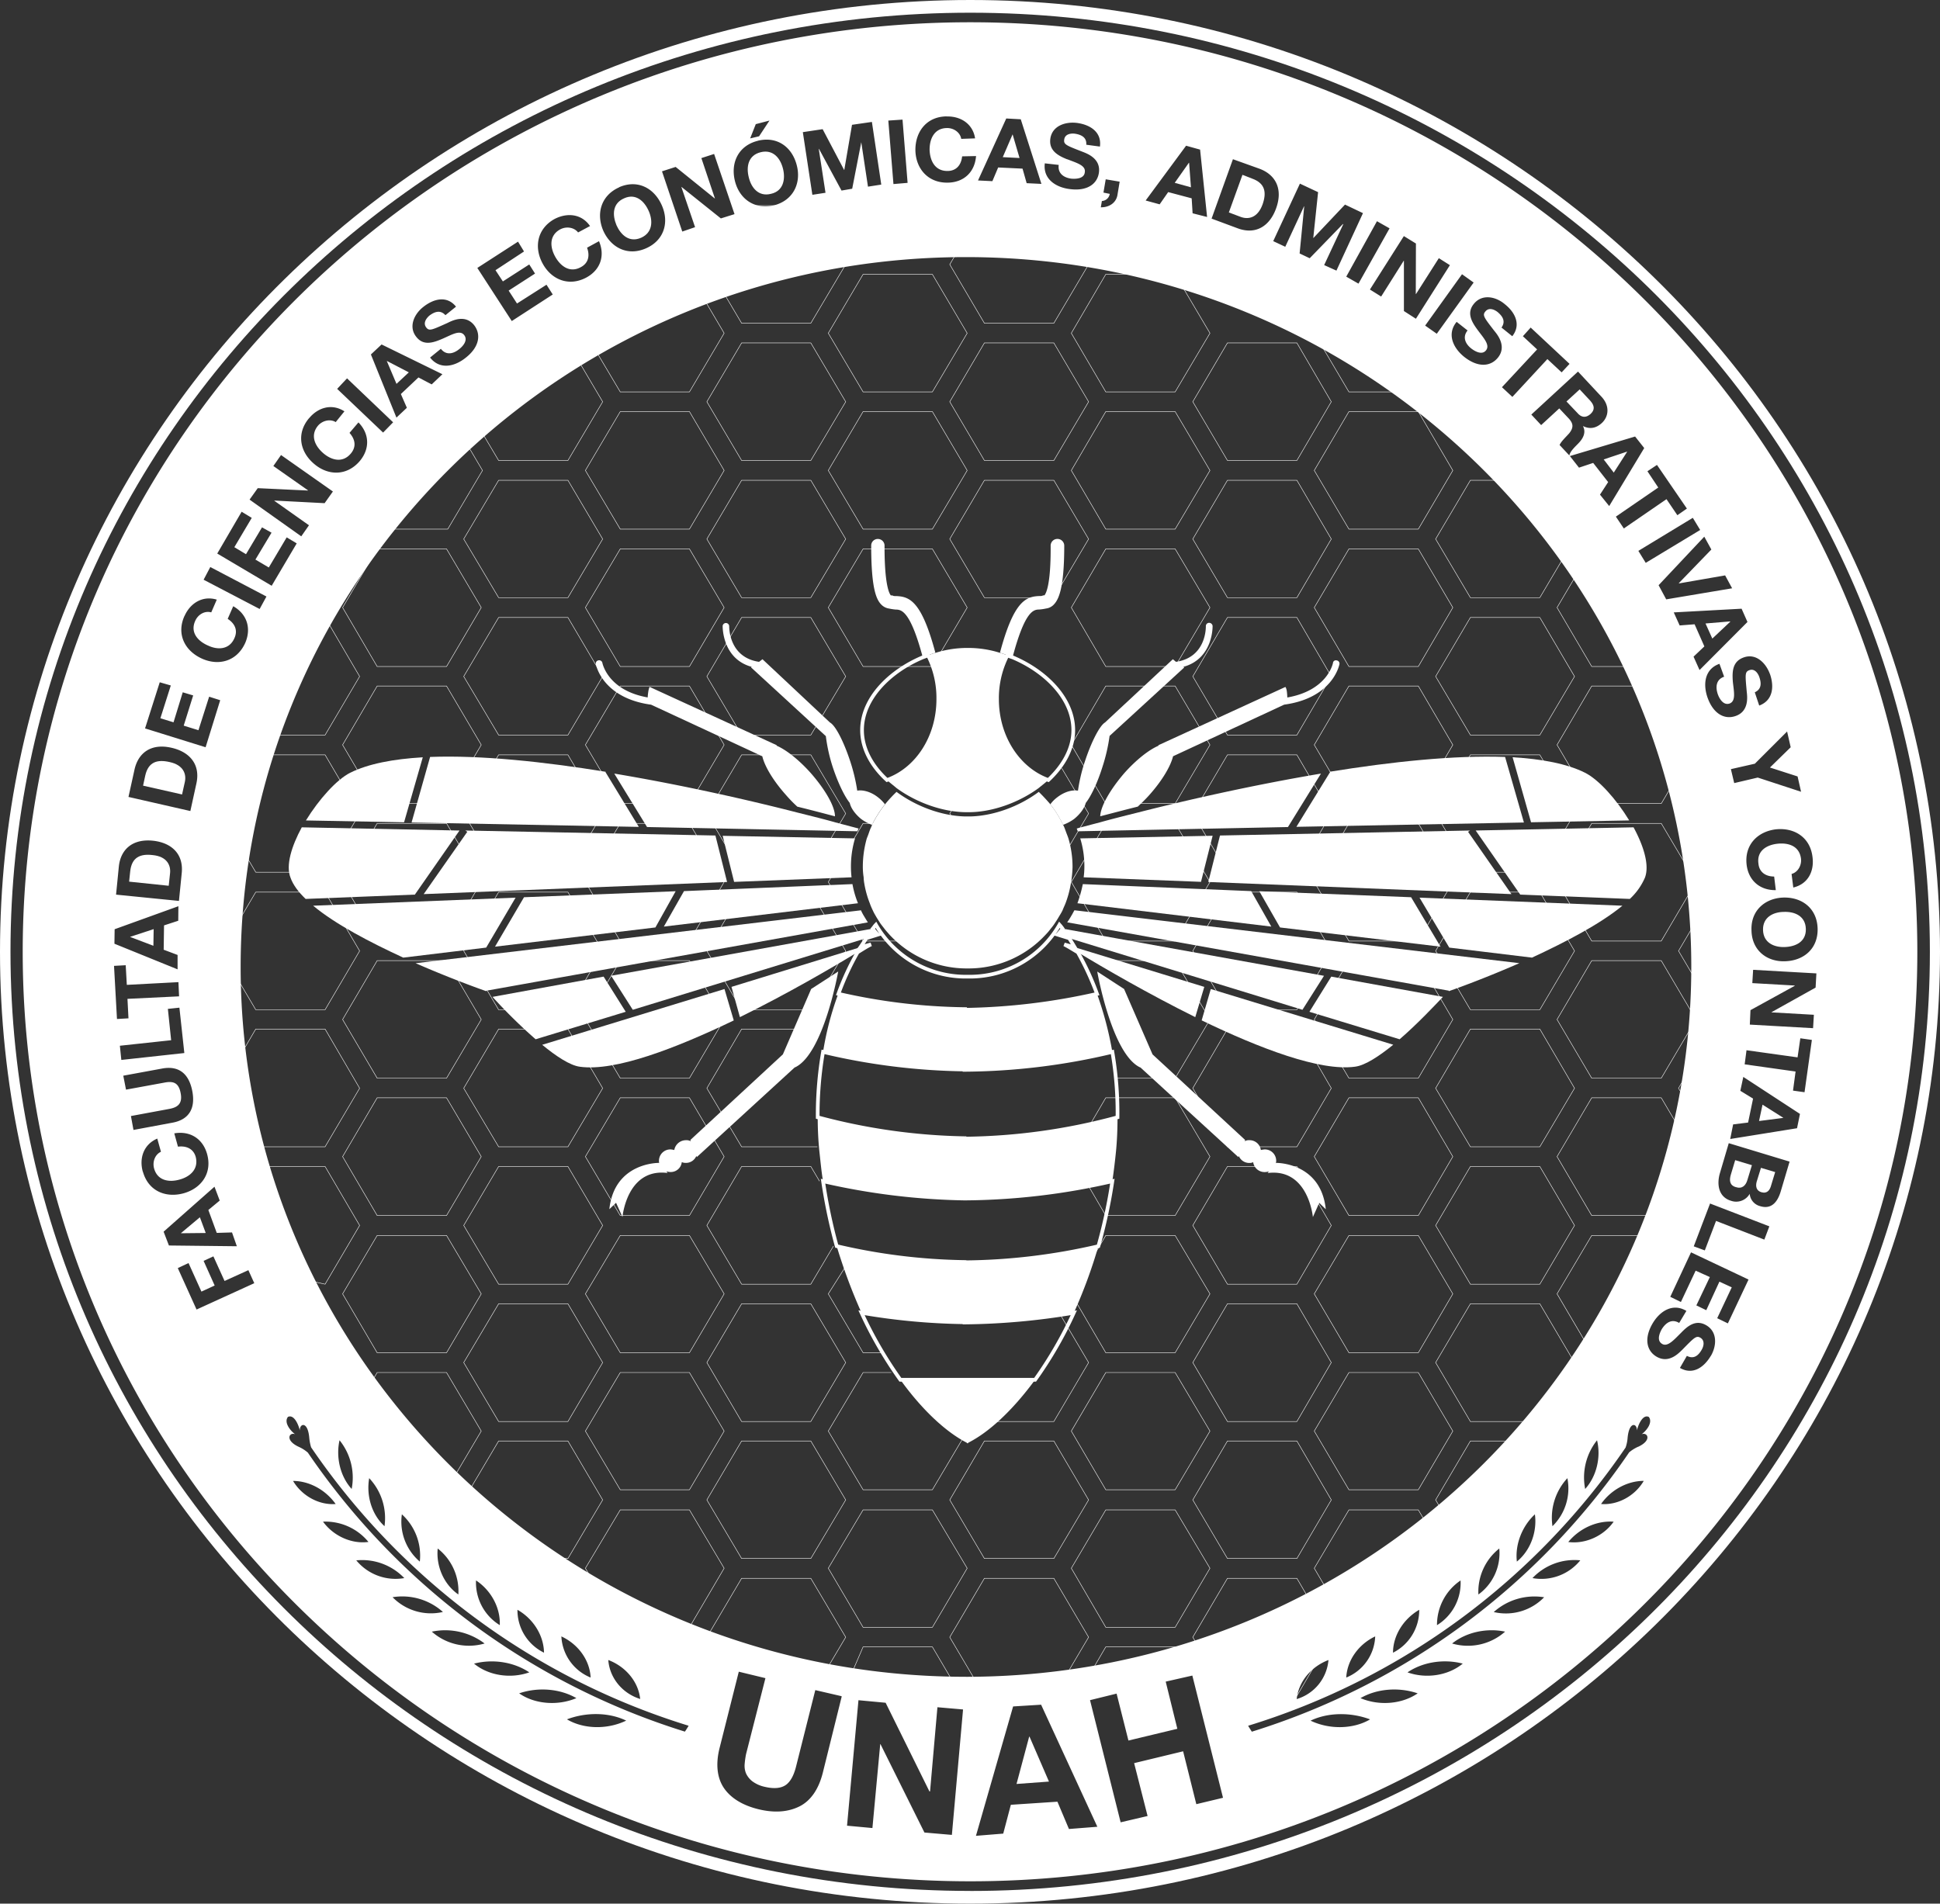 <svg id="Capa_1" data-name="Capa 1" xmlns="http://www.w3.org/2000/svg" viewBox="0 0 1052.46 1032.9"><rect x="0" y="0" width="1052.46" height="1032.9" fill="#333333" stroke="none"/><defs><style>.cls-1,.cls-3{fill:none;stroke:#fff;stroke-miterlimit:10;}.cls-1{stroke-width:0.25px;}.cls-2{fill:#fff;}.cls-3{stroke-width:2px;}</style></defs><g id="FCEAC"><polygon class="cls-1" points="147.86 690.48 176.36 696.79 195.1 664.91 176.36 632.92 138.74 632.92 144.58 658.65 147.86 690.48"/><polygon class="cls-1" points="138.74 622.23 176.36 622.23 195.1 590.46 176.36 558.36 138.74 558.36 119.94 590.46 138.74 622.23"/><polygon class="cls-1" points="138.74 547.87 176.36 547.87 195.1 515.96 176.36 484.05 138.74 484.05 119.94 515.96 138.74 547.87"/><polygon class="cls-1" points="138.74 473.25 176.36 473.25 195.1 441.42 176.36 409.57 138.74 409.57 119.94 441.42 138.74 473.25"/><polygon class="cls-1" points="138.74 335.04 138.74 367.03 138.74 398.83 176.36 398.83 195.1 367.03 176.36 335.04 138.74 335.04"/><polygon class="cls-1" points="223.27 788.98 242.25 808.32 261.08 776.49 242.25 744.72 204.61 744.72 185.87 776.49 223.27 788.98"/><polygon class="cls-1" points="204.61 733.98 242.25 733.98 261.08 702.04 242.25 670.35 204.61 670.35 185.87 702.04 204.61 733.98"/><polygon class="cls-1" points="204.61 659.53 242.25 659.53 261.08 627.56 242.25 595.65 204.61 595.65 185.87 627.56 204.61 659.53"/><polygon class="cls-1" points="204.61 585 242.25 585 261.08 553.17 242.25 521.23 204.61 521.23 185.87 553.17 204.61 585"/><polygon class="cls-1" points="204.61 446.75 185.87 478.56 204.61 510.6 242.25 510.6 261.08 478.56 242.25 446.75 204.61 446.75"/><polygon class="cls-1" points="204.61 372.22 185.87 404.16 204.61 436.02 242.25 436.02 261.08 404.16 242.25 372.22 204.61 372.22"/><polygon class="cls-1" points="204.61 297.83 185.87 329.65 204.61 361.65 242.25 361.65 261.08 329.65 242.25 297.83 204.61 297.83"/><polygon class="cls-1" points="270.51 845.64 308.1 845.64 326.95 813.84 308.1 781.87 270.51 781.87 251.57 813.84 270.51 845.64"/><polygon class="cls-1" points="270.51 771.3 308.1 771.3 326.95 739.31 308.1 707.42 270.51 707.42 251.57 739.31 270.51 771.3"/><polygon class="cls-1" points="270.51 696.79 308.1 696.79 326.95 664.91 308.1 632.92 270.51 632.92 251.57 664.91 270.51 696.79"/><polygon class="cls-1" points="270.51 622.23 308.1 622.23 326.95 590.46 308.1 558.36 270.51 558.36 251.57 590.46 270.51 622.23"/><polygon class="cls-1" points="270.51 484.05 251.57 515.96 270.51 547.87 308.1 547.87 326.95 515.96 308.1 484.05 270.51 484.05"/><polygon class="cls-1" points="270.51 409.57 251.57 441.42 270.51 473.25 308.1 473.25 326.95 441.42 308.1 409.57 270.51 409.57"/><polygon class="cls-1" points="270.51 335.04 251.57 367.03 270.51 398.83 308.1 398.83 326.95 367.03 308.1 335.04 270.51 335.04"/><polygon class="cls-1" points="270.51 260.59 251.57 292.47 270.51 324.27 308.1 324.27 326.95 292.47 308.1 260.59 270.51 260.59"/><polygon class="cls-1" points="270.51 186.06 251.57 217.99 270.51 249.85 308.1 249.85 326.95 217.99 308.1 186.06 270.51 186.06"/><polygon class="cls-1" points="374.03 882.96 392.85 850.91 374.03 819.25 336.49 819.25 317.58 850.91 336.49 882.96 374.03 882.96"/><polygon class="cls-1" points="336.49 808.32 374.03 808.32 392.85 776.49 374.03 744.72 336.49 744.72 317.58 776.49 336.49 808.32"/><polygon class="cls-1" points="336.49 733.98 374.03 733.98 392.85 702.04 374.03 670.35 336.49 670.35 317.58 702.04 336.49 733.98"/><polygon class="cls-1" points="336.49 595.65 317.58 627.56 336.49 659.53 374.03 659.53 392.85 627.56 374.03 595.65 336.49 595.65"/><polygon class="cls-1" points="336.49 521.23 317.58 553.17 336.49 585 374.03 585 392.85 553.17 374.03 521.23 336.49 521.23"/><polygon class="cls-1" points="336.49 446.75 317.58 478.56 336.49 510.6 374.03 510.6 392.85 478.56 374.03 446.75 336.49 446.75"/><polygon class="cls-1" points="336.49 372.22 317.58 404.16 336.49 436.02 374.03 436.02 392.85 404.16 374.03 372.22 336.49 372.22"/><polygon class="cls-1" points="336.49 297.83 317.58 329.65 336.49 361.65 374.03 361.65 392.85 329.65 374.03 297.83 336.49 297.83"/><polygon class="cls-1" points="336.49 223.32 317.58 255.26 336.49 287.09 374.03 287.09 392.85 255.26 374.03 223.32 336.49 223.32"/><polygon class="cls-1" points="215.78 245.04 202.97 256.43 205.4 287.09 242.91 287.09 261.76 255.26 242.91 223.32 215.78 245.04"/><polygon class="cls-1" points="336.49 148.84 317.58 180.78 336.49 212.64 374.03 212.64 392.85 180.78 374.03 148.84 336.49 148.84"/><polygon class="cls-1" points="439.87 920.17 458.8 888.32 439.87 856.38 402.33 856.38 383.48 888.32 412.68 900.5 439.87 920.17"/><polygon class="cls-1" points="439.87 845.64 458.8 813.84 439.87 781.87 402.33 781.87 383.48 813.84 402.33 845.64 439.87 845.64"/><polygon class="cls-1" points="439.87 771.3 458.8 739.31 439.87 707.42 402.33 707.42 383.48 739.31 402.33 771.3 439.87 771.3"/><polyline class="cls-1" points="444.59 640.89 439.87 632.92 402.33 632.92 383.48 664.91 402.33 696.79 439.87 696.79 452.13 676.14"/><polyline class="cls-1" points="439.87 558.36 402.33 558.36 383.48 590.46 402.33 622.23 443.46 622.23"/><polygon class="cls-1" points="402.33 484.05 383.48 515.96 402.33 547.87 439.87 547.87 458.8 515.96 439.87 484.05 402.33 484.05"/><polygon class="cls-1" points="402.33 409.57 383.48 441.42 402.33 473.25 439.87 473.25 458.8 441.42 439.87 409.57 402.33 409.57"/><polygon class="cls-1" points="402.33 335.04 383.48 367.03 402.33 398.83 439.87 398.83 458.8 367.03 439.87 335.04 402.33 335.04"/><polygon class="cls-1" points="402.33 260.59 383.48 292.47 402.33 324.27 439.87 324.27 458.8 292.47 439.87 260.59 402.33 260.59"/><polygon class="cls-1" points="402.33 186.06 383.48 217.99 402.33 249.85 439.87 249.85 458.8 217.99 439.87 186.06 402.33 186.06"/><polygon class="cls-1" points="402.33 111.58 383.48 143.49 402.33 175.37 439.87 175.37 458.8 143.49 439.87 111.58 402.33 111.58"/><polyline class="cls-1" points="521.5 920.17 505.82 893.59 468.23 893.59 456.67 920.41"/><polygon class="cls-1" points="505.82 882.96 524.7 850.91 505.82 819.25 468.23 819.25 449.35 850.91 468.23 882.96 505.82 882.96"/><polyline class="cls-1" points="483.51 744.72 468.23 744.72 449.35 776.49 468.23 808.32 505.82 808.32 524.7 776.49"/><polyline class="cls-1" points="461.46 682.9 449.35 702.04 468.23 733.98 478.46 733.98"/><polygon class="cls-1" points="468.23 446.75 449.35 478.56 468.23 510.6 505.82 510.6 524.7 478.56 505.82 446.75 468.23 446.75"/><polygon class="cls-1" points="468.23 297.83 449.35 329.65 468.23 361.65 505.82 361.65 524.7 329.65 505.82 297.83 468.23 297.83"/><polygon class="cls-1" points="468.23 223.32 449.35 255.26 468.23 287.09 505.82 287.09 524.7 255.26 505.82 223.32 468.23 223.32"/><polygon class="cls-1" points="468.23 148.84 449.35 180.78 468.23 212.64 505.82 212.64 524.7 180.78 505.82 148.84 468.23 148.84"/><polygon class="cls-1" points="571.72 920.17 590.57 888.32 571.72 856.38 534.04 856.38 515.25 888.32 534.04 920.17 571.72 920.17"/><polygon class="cls-1" points="571.72 845.64 590.57 813.84 571.72 781.87 534.04 781.87 515.25 813.84 534.04 845.64 571.72 845.64"/><polyline class="cls-1" points="534.04 771.3 571.72 771.3 590.57 739.31 571.72 707.42 534.04 707.42"/><polyline class="cls-1" points="534.04 409.57 515.25 441.42 534.04 473.25 571.72 473.25 590.57 441.42 576.05 416.88"/><polygon class="cls-1" points="534.04 260.59 515.25 292.47 534.04 324.27 571.72 324.27 590.57 292.47 571.72 260.59 534.04 260.59"/><polygon class="cls-1" points="534.04 186.06 515.25 217.99 534.04 249.85 571.72 249.85 590.57 217.99 571.72 186.06 534.04 186.06"/><polygon class="cls-1" points="534.04 111.58 515.25 143.49 534.04 175.37 571.72 175.37 590.57 143.49 571.72 111.58 534.04 111.58"/><polyline class="cls-1" points="669.75 925.44 637.53 893.59 599.89 893.59 581.2 925.55 586.03 957.36"/><polygon class="cls-1" points="637.53 882.96 656.41 850.91 637.53 819.25 599.89 819.25 581.2 850.91 599.89 882.96 637.53 882.96"/><polygon class="cls-1" points="637.53 808.32 656.41 776.49 637.53 744.72 599.89 744.72 581.2 776.49 599.89 808.32 637.53 808.32"/><polygon class="cls-1" points="637.53 733.98 656.41 702.04 637.53 670.35 599.89 670.35 581.2 702.04 599.89 733.98 637.53 733.98"/><polygon class="cls-1" points="599.89 595.65 581.2 627.56 599.89 659.53 637.53 659.53 656.41 627.56 637.53 595.65 599.89 595.65"/><polyline class="cls-1" points="605.46 585 637.53 585 656.41 553.17 637.53 521.23 599.89 521.23"/><polygon class="cls-1" points="599.89 446.75 581.2 478.56 599.89 510.6 637.53 510.6 656.41 478.56 637.53 446.75 599.89 446.75"/><polygon class="cls-1" points="599.89 372.22 581.2 404.16 599.89 436.02 637.53 436.02 656.41 404.16 637.53 372.22 599.89 372.22"/><polygon class="cls-1" points="599.89 297.83 581.2 329.65 599.89 361.65 637.53 361.65 656.41 329.65 637.53 297.83 599.89 297.83"/><polygon class="cls-1" points="599.89 223.32 581.2 255.26 599.89 287.09 637.53 287.09 656.41 255.26 637.53 223.32 599.89 223.32"/><polygon class="cls-1" points="599.89 148.84 581.2 180.78 599.89 212.64 637.53 212.64 656.41 180.78 637.53 148.84 599.89 148.84"/><polygon class="cls-1" points="703.57 920.17 722.23 888.32 703.57 856.38 665.89 856.38 647.1 888.32 665.89 920.17 703.57 920.17"/><polygon class="cls-1" points="703.57 845.64 722.23 813.84 703.57 781.87 665.89 781.87 647.1 813.84 665.89 845.64 703.57 845.64"/><polygon class="cls-1" points="703.57 771.3 722.23 739.31 703.57 707.42 665.89 707.42 647.1 739.31 665.89 771.3 703.57 771.3"/><polygon class="cls-1" points="703.57 696.79 722.23 664.91 703.57 632.92 665.89 632.92 647.1 664.91 665.89 696.79 703.57 696.79"/><polygon class="cls-1" points="703.57 558.36 665.89 558.36 647.1 590.46 665.89 622.23 703.57 622.23 722.23 590.46 703.57 558.36"/><polygon class="cls-1" points="665.89 484.05 647.1 515.96 665.89 547.87 703.57 547.87 722.23 515.96 703.57 484.05 665.89 484.05"/><polygon class="cls-1" points="665.89 409.57 647.1 441.42 665.89 473.25 703.57 473.25 722.23 441.42 703.57 409.57 665.89 409.57"/><polygon class="cls-1" points="665.89 335.04 647.1 367.03 665.89 398.83 703.57 398.83 722.23 367.03 703.57 335.04 665.89 335.04"/><polygon class="cls-1" points="665.89 260.59 647.1 292.47 665.89 324.27 703.57 324.27 722.23 292.47 703.57 260.59 665.89 260.59"/><polygon class="cls-1" points="665.89 186.06 647.1 217.99 665.89 249.85 703.57 249.85 722.23 217.99 703.57 186.06 665.89 186.06"/><polygon class="cls-1" points="755.86 864.08 788.16 850.91 769.44 819.25 731.79 819.25 713 850.91 731.79 882.96 755.86 864.08"/><polygon class="cls-1" points="769.44 808.32 788.16 776.49 769.44 744.72 731.79 744.72 713 776.49 731.79 808.32 769.44 808.32"/><polygon class="cls-1" points="769.44 670.35 731.79 670.35 713 702.04 731.79 733.98 769.44 733.98 788.16 702.04 769.44 670.35"/><polygon class="cls-1" points="769.44 595.65 731.79 595.65 713 627.56 731.79 659.53 769.44 659.53 788.16 627.56 769.44 595.65"/><polygon class="cls-1" points="769.44 521.23 731.79 521.23 713 553.17 731.79 585 769.44 585 788.16 553.17 769.44 521.23"/><polygon class="cls-1" points="731.79 446.75 713 478.56 731.79 510.6 769.44 510.6 788.16 478.56 769.44 446.75 731.79 446.75"/><polygon class="cls-1" points="731.79 372.22 713 404.16 731.79 436.02 769.44 436.02 788.16 404.16 769.44 372.22 731.79 372.22"/><polygon class="cls-1" points="731.79 297.83 713 329.65 731.79 361.65 769.44 361.65 788.16 329.65 769.44 297.83 731.79 297.83"/><polygon class="cls-1" points="731.79 223.32 713 255.26 731.79 287.09 769.44 287.09 788.16 255.26 769.44 223.32 731.79 223.32"/><polygon class="cls-1" points="722.23 165.07 713 180.78 731.79 212.64 769.44 212.64 775.67 202.04 755.86 180.73 722.23 165.07"/><polygon class="cls-1" points="817.09 824.11 835.8 792.34 835.37 781.87 797.69 781.87 778.84 813.84 792.86 837.36 817.09 824.11"/><polygon class="cls-1" points="835.37 707.42 797.69 707.42 778.84 739.31 797.69 771.3 835.37 771.3 854.19 739.31 835.37 707.42"/><polygon class="cls-1" points="835.37 632.92 797.69 632.92 778.84 664.91 797.69 696.79 835.37 696.79 854.19 664.91 835.37 632.92"/><polygon class="cls-1" points="835.37 558.36 797.69 558.36 778.84 590.46 797.69 622.23 835.37 622.23 854.19 590.46 835.37 558.36"/><polygon class="cls-1" points="835.37 484.05 797.69 484.05 778.84 515.96 797.69 547.87 835.37 547.87 854.19 515.96 835.37 484.05"/><polygon class="cls-1" points="835.37 409.57 797.69 409.57 778.84 441.42 797.69 473.25 835.37 473.25 854.19 441.42 835.37 409.57"/><polygon class="cls-1" points="797.69 335.04 778.84 367.03 797.69 398.83 835.37 398.83 854.19 367.03 835.37 335.04 797.69 335.04"/><polygon class="cls-1" points="797.69 260.59 778.84 292.47 797.69 324.27 835.37 324.27 854.19 292.47 835.37 260.59 797.69 260.59"/><polygon class="cls-1" points="901.24 670.35 863.51 670.35 844.71 702.04 863.51 733.98 887.22 740.02 879.41 708.27 901.24 670.35"/><polygon class="cls-1" points="901.24 595.65 863.51 595.65 844.71 627.56 863.51 659.53 901.24 659.53 920.09 627.56 901.24 595.65"/><polygon class="cls-1" points="901.24 521.23 863.51 521.23 844.71 553.17 863.51 585 901.24 585 920.09 553.17 901.24 521.23"/><polygon class="cls-1" points="901.24 446.75 863.51 446.75 844.71 478.56 863.51 510.6 901.24 510.6 920.09 478.56 901.24 446.75"/><polygon class="cls-1" points="901.24 372.22 863.51 372.22 844.71 404.16 863.51 436.02 901.24 436.02 920.09 404.16 901.24 372.22"/><polygon class="cls-1" points="863.51 297.83 844.71 329.65 863.51 361.65 901.24 361.65 898.07 346.49 885.77 324.49 863.51 297.83"/><polygon class="cls-1" points="944.49 557.89 929.46 558.36 910.61 590.46 929.46 622.23 931.92 627.62 931.92 590.27 944.49 557.89"/><polygon class="cls-1" points="938.83 491.29 929.46 484.05 910.61 515.96 929.46 547.87 944.49 547.87 936.26 524.02 938.83 491.29"/><path class="cls-2" d="M1198,381.32c-7.46-27.95-13.93-30.49-21.12-30.79a7.84,7.84,0,0,1-1.58-.08l-.74-.3h-.74c-.63-.74-3.47-4.89-3.41-27a3.61,3.61,0,0,0-3.64-3.61h0a3.56,3.56,0,0,0-3.6,3.58c0,23.74,2.86,29.56,5.73,32.27a7.31,7.31,0,0,0,4,1.91,26.64,26.64,0,0,0,3.55.54c3,.06,7.87.33,14.7,25.93.84-.3,1.75-.68,2.84-1A21.66,21.66,0,0,1,1198,381.32Z" transform="translate(-690.54 -27.1)"/><path class="cls-2" d="M1098.28,388.92l-.27.33,40.43,37.15h.11a90.69,90.69,0,0,0,3.72,16.8c2.92,8.88,6.55,16.21,9.26,19.54.6,2.78,2.81,5.95,6.12,8.69a24,24,0,0,0,5.93,3.22,66.23,66.23,0,0,1,7.05-11.15,20.14,20.14,0,0,0-3.61-3.66c-3.85-3.11-8.25-4.29-11.42-3.74a96.52,96.52,0,0,0-3.8-15.9c-3.55-10.79-8-19.46-11-21.07l-36.61-34.34-1.86,1.42c-16.37-2.46-16.2-18.58-16.2-19.37a1.78,1.78,0,0,0-3.55-.08C1082.6,367.09,1082.27,384.49,1098.28,388.92Z" transform="translate(-690.54 -27.1)"/><path class="cls-2" d="M1043.77,409.46l60.33,28c1.26,5.41,5.87,13.17,12.7,20.84a73.11,73.11,0,0,0,6.29,6.48c8.14,2,15.08,3.85,20.43,5.25,0-5.25-5.08-14.27-13.11-23.45-6.5-7.29-13.47-12.73-18.61-14.91l.17-.2-69-31.66c-.62,1-.92,3.74-1.06,5.71-21.39-3.77-24.4-18.09-24.56-18.66a1.76,1.76,0,0,0-2.16-1.45,1.69,1.69,0,0,0-1.4,2C1013.91,388.21,1017.57,405.88,1043.77,409.46Z" transform="translate(-690.54 -27.1)"/><path class="cls-2" d="M1153,506.81l-91.39,3.8-10.93,19.25L1156,517.19A51.3,51.3,0,0,1,1153,506.81Z" transform="translate(-690.54 -27.1)"/><path class="cls-2" d="M1082.6,480.61l6.2,25,63.71-2.49a49.3,49.3,0,0,1-.33-5.71A53.07,53.07,0,0,1,1154.4,482Z" transform="translate(-690.54 -27.1)"/><path class="cls-2" d="M1157.21,541.07l-69.83,21.5,4.56,16.42c25.41-12.52,49.37-26.42,63.77-35.22,2.76-1.69,5.16-3.25,7.29-4.26Z" transform="translate(-690.54 -27.1)"/><path class="cls-2" d="M970.25,514.16l-109.83,4.37c12.27,10.22,31.09,19.94,48.88,28.17l45-5.44Z" transform="translate(-690.54 -27.1)"/><path class="cls-2" d="M1018,557l-60.27,11a288,288,0,0,0,23.39,23L1030,576.09Z" transform="translate(-690.54 -27.1)"/><path class="cls-2" d="M1143.52,473.26c-5.35-1.53-12.29-3.25-20.43-5.28-25.08-6.45-61.45-14.8-99.31-21.14l17.78,29,114.15,2.3a10.89,10.89,0,0,1,.63-1.48C1155,476.29,1150.46,475.11,1143.52,473.26Z" transform="translate(-690.54 -27.1)"/><polygon class="cls-2" points="355.56 503.23 366.54 483.58 284.28 486.83 268.54 513.66 355.56 503.23"/><path class="cls-2" d="M939.82,477.74,854.25,476c-5.52,10.22-8.8,20.65-6.09,27.37,1.36,3.8,4.2,7.68,8.19,11.48l59.26-2.35Z" transform="translate(-690.54 -27.1)"/><path class="cls-2" d="M1037.11,475.77,1019,446l.17-.13c-33.39-5.44-67.54-9.1-95.3-8.06l-10.05,35.57Z" transform="translate(-690.54 -27.1)"/><path class="cls-2" d="M919.9,438c-16,.94-29.51,3.5-39.4,8.39-7.37,3.77-16.88,14.32-24,25.88l53.25,1Z" transform="translate(-690.54 -27.1)"/><polygon class="cls-2" points="394.44 478.56 388.12 453.34 252.42 450.63 253.51 451.34 229.85 485.14 394.44 478.56"/><path class="cls-2" d="M1161.36,527.57c-.73-1.12-1.47-2.38-2.18-3.55a24.79,24.79,0,0,1-1.56-3L916,549.73c18.94,8.28,35.17,14.1,38.39,15.19v-.27Z" transform="translate(-690.54 -27.1)"/><path class="cls-2" d="M1083.58,563.74,984.68,594c7.54,6.2,15.05,11.2,20.49,11.91,19.18,2.65,51.91-10,83.44-25.13Z" transform="translate(-690.54 -27.1)"/><path class="cls-2" d="M1163.91,531h-.09l-141.74,25.54L1033.83,575l126.6-38.82,6.23-1.94A29,29,0,0,1,1163.91,531Z" transform="translate(-690.54 -27.1)"/><path class="cls-2" d="M1162.78,476.67c-.21.49-.4,1.07-.57,1.48-.46,1.39-.9,2.57-1.42,3.82a56.3,56.3,0,0,0-2.16,15.41,36.33,36.33,0,0,0,.44,5.71,23.93,23.93,0,0,0,.41,3.72,52.63,52.63,0,0,0,2.92,10.38A35.12,35.12,0,0,0,1164,521a26.71,26.71,0,0,0,1.59,3c.62,1.17,1.5,2.43,2.18,3.55s1.75,2.35,2.54,3.42,1.86,2.18,2.73,3.22A57,57,0,0,0,1215,552.57h1.15a56.84,56.84,0,0,0,41.69-18.36,28.86,28.86,0,0,0,2.73-3.22,27.53,27.53,0,0,0,2.51-3.42c.79-1.12,1.53-2.38,2.21-3.55.63-1,1.21-2,1.7-3,.46-1.25,1.09-2.48,1.61-3.82a55.38,55.38,0,0,0,2.82-10.38,28.26,28.26,0,0,0,.57-3.72,57,57,0,0,0,.41-5.71,55.2,55.2,0,0,0-2.24-15.41c-.41-1.25-.93-2.43-1.42-3.82-.14-.41-.38-1-.55-1.48a13.75,13.75,0,0,0-.9-2,59.16,59.16,0,0,0-6.89-11.15c-2-2.32-4.15-4.67-6.33-6.77-10.69,8-24.48,12.95-36.83,13.33h-3.42c-12.4-.38-26.06-5.3-36.91-13.33a72.32,72.32,0,0,0-6.25,6.77,66.23,66.23,0,0,0-7.05,11.15A12.11,12.11,0,0,1,1162.78,476.67Z" transform="translate(-690.54 -27.1)"/><path class="cls-2" d="M1199.56,406.46c0,20.76-11.67,38.17-27.82,43.88,1.59,1.52,3.42,2.84,5.14,4.34,11,8.06,25.41,13.11,38.09,13.11h1.15c12.51,0,26.93-5.05,37.92-13.11,1.8-1.5,3.58-2.82,5.22-4.34-16-5.71-27.82-23.12-27.82-43.88a50.72,50.72,0,0,1,5.57-23.72,22.12,22.12,0,0,0-4-1.42,57,57,0,0,0-16.85-2.65h-1a56.93,56.93,0,0,0-17.08,2.65,21.66,21.66,0,0,0-4,1.42A50.58,50.58,0,0,1,1199.56,406.46Z" transform="translate(-690.54 -27.1)"/><path class="cls-3" d="M1158.2,423.26c0,10.19,5.38,19.59,13.54,27.08,16.15-5.71,27.82-23.12,27.82-43.88a50.58,50.58,0,0,0-5.52-23.72c-1.09.33-2,.71-2.84,1C1173.38,391.21,1158.2,406,1158.2,423.26Z" transform="translate(-690.54 -27.1)"/><path class="cls-2" d="M1130.6,563.72l-15.35,35.48-50.17,46.42.25.71a5.06,5.06,0,0,0-2.68-.57,6.45,6.45,0,0,0-6.31,5.33,11.49,11.49,0,0,0-2-.33,6.18,6.18,0,0,0-6.31,6.23,3.33,3.33,0,0,0,.17,1.28l-.17-.19s-24.2-.43-26.91,25.11l3.64-3.47,3.47,7.71s2.37-26.7,24.5-23.88l-.65-.91a6.79,6.79,0,0,0,2.26.39,6,6,0,0,0,6.07-5.38,5.1,5.1,0,0,0,2.21.43,6.07,6.07,0,0,0,5.68-3.77l.28.6,53.14-48.68h.16c15.47-7.32,23.39-52,23.39-52Z" transform="translate(-690.54 -27.1)"/><path class="cls-2" d="M1239.86,383.75c6.77-25.6,11.55-25.87,14.45-25.93a27.18,27.18,0,0,0,3.69-.54,7,7,0,0,0,4-1.91c2.76-2.71,5.9-8.53,5.9-32.27a3.67,3.67,0,0,0-3.71-3.58h0a3.64,3.64,0,0,0-3.67,3.61c.17,22.13-2.75,26.28-3.38,27h-.58l-.82.3a8.42,8.42,0,0,1-1.5.08c-7.21.3-13.77,2.84-21.23,30.79a22.12,22.12,0,0,1,4,1.42C1237.94,383.07,1238.9,383.45,1239.86,383.75Z" transform="translate(-690.54 -27.1)"/><path class="cls-2" d="M1273.3,471.43c3.36-2.74,5.57-5.91,6.28-8.69,2.68-3.33,6.28-10.66,9.05-19.54a95.57,95.57,0,0,0,3.87-16.8h0L1333,389.25l-.46-.33c16.2-4.43,15.84-21.83,15.84-22.16a1.89,1.89,0,0,0-1.88-1.72,1.76,1.76,0,0,0-1.78,1.8c0,.79.25,16.91-16.2,19.37l-1.69-1.42L1290,419.13c-2.79,1.61-7.35,10.28-10.88,21.07a89.47,89.47,0,0,0-3.77,15.9c-3.22-.55-7.46.63-11.42,3.74a17.68,17.68,0,0,0-3.58,3.66,59.16,59.16,0,0,1,6.89,11.15A23.73,23.73,0,0,0,1273.3,471.43Z" transform="translate(-690.54 -27.1)"/><path class="cls-3" d="M1213.79,575a344.71,344.71,0,0,0,71.88-8.63,152,152,0,0,0-10.41-22.57c-2.86-1.69-5.29-3.25-7.35-4.26l5.69,1.56c-.93-1.56-2-3.31-3-4.92l-6.26-1.94A36.3,36.3,0,0,0,1267,531a22.72,22.72,0,0,0-1.7-2.14,56.17,56.17,0,0,1-48,28.17h-3.42a56.33,56.33,0,0,1-48.16-28.17c-.63.66-1.15,1.48-1.72,2.14a29,29,0,0,0,2.75,3.22l-6.23,1.94c-1,1.61-2.13,3.36-3.22,4.92l5.79-1.56c-2.13,1-4.53,2.57-7.29,4.26a144.31,144.31,0,0,0-10.41,22.57,320.82,320.82,0,0,0,68.49,8.28Z" transform="translate(-690.54 -27.1)"/><path class="cls-3" d="M1213.79,744.69v-.14a356,356,0,0,1-55.87-5.16A221.7,221.7,0,0,0,1179,775.75h73.09a217.4,217.4,0,0,0,21-36.36A376.91,376.91,0,0,1,1213.79,744.69Z" transform="translate(-690.54 -27.1)"/><path class="cls-3" d="M1213.79,607.59v-.19a350.3,350.3,0,0,1-76.74-9.56,202.26,202.26,0,0,0-2.9,35.49,326.52,326.52,0,0,0,79.64,11.34v.22a328.4,328.4,0,0,0,83-11.56,195,195,0,0,0-2.79-35.49A354.4,354.4,0,0,1,1213.79,607.59Z" transform="translate(-690.54 -27.1)"/><path class="cls-3" d="M1213.79,677.42h0a370,370,0,0,1-76.74-9.42,298.92,298.92,0,0,0,7.4,35.24,321.18,321.18,0,0,0,69.34,8.61V712a330.59,330.59,0,0,0,72.62-8.72A283.53,283.53,0,0,0,1294,668,367.58,367.58,0,0,1,1213.79,677.42Z" transform="translate(-690.54 -27.1)"/><path class="cls-2" d="M1213.79,712v-.11a321.18,321.18,0,0,1-69.34-8.61,304,304,0,0,0,13.47,36.15,356,356,0,0,0,55.87,5.16v.14a376.91,376.91,0,0,0,59.32-5.3,272.75,272.75,0,0,0,13.3-36.15A330.59,330.59,0,0,1,1213.79,712Z" transform="translate(-690.54 -27.1)"/><path class="cls-2" d="M1213.79,644.89v-.22a326.52,326.52,0,0,1-79.64-11.34c0,6,.27,12.18.88,18.25.62,5.52,1.09,10.9,2,16.42a370,370,0,0,0,76.74,9.42h0A367.58,367.58,0,0,0,1294,668c.79-5.52,1.45-10.9,2-16.42.58-6.07.8-12.21.8-18.25A328.4,328.4,0,0,1,1213.79,644.89Z" transform="translate(-690.54 -27.1)"/><path class="cls-2" d="M1213.79,607.59a354.4,354.4,0,0,0,80.19-9.75,185.12,185.12,0,0,0-8.31-31.5,344.71,344.71,0,0,1-71.88,8.63v-.35a320.82,320.82,0,0,1-68.49-8.28,165.9,165.9,0,0,0-8.25,31.5,350.3,350.3,0,0,0,76.74,9.56Z" transform="translate(-690.54 -27.1)"/><path class="cls-2" d="M1213.79,775.75H1179c12,16.67,25,28.53,36.07,34.18v.36l.24-.17v.17a.23.23,0,0,1,.14-.22,1.13,1.13,0,0,1,.33.22v-.36c11.23-5.65,24.09-17.51,36.31-34.18h-38.31Z" transform="translate(-690.54 -27.1)"/><path class="cls-2" d="M1319.2,431.65c-5.25,2.18-12.19,7.62-18.69,14.91-7.9,9.18-12.92,18.2-13.09,23.45,5.44-1.4,12.32-3.23,20.38-5.25,2.11-2,4.29-4.07,6.42-6.48,6.81-7.67,11.4-15.43,12.71-20.84l60.27-28c26.25-3.58,29.86-21.25,30-22a1.72,1.72,0,0,0-1.52-2,1.56,1.56,0,0,0-2,1.45c-.14.57-3.23,14.89-24.76,18.66-.1-2-.21-4.7-1.06-5.71l-69,31.66Z" transform="translate(-690.54 -27.1)"/><path class="cls-2" d="M1369.33,510.61l-91.36-3.8a69.87,69.87,0,0,1-2.92,10.38l105.18,12.67Z" transform="translate(-690.54 -27.1)"/><path class="cls-2" d="M1342.09,505.58l6.31-25L1276.58,482a51.44,51.44,0,0,1,2.24,15.41,43.47,43.47,0,0,1-.39,5.71Z" transform="translate(-690.54 -27.1)"/><path class="cls-2" d="M1275.26,543.77c14.46,8.8,38.5,22.7,63.72,35.22l4.89-16.42-70.27-21.5-5.69-1.56C1270,540.52,1272.4,542.08,1275.26,543.77Z" transform="translate(-690.54 -27.1)"/><path class="cls-2" d="M1476.78,541.26l44.87,5.44c17.75-8.23,36.69-18,49.06-28.17l-110.07-4.37Z" transform="translate(-690.54 -27.1)"/><path class="cls-2" d="M1400.91,576.09,1449.85,591c9.69-8.36,19-18.31,23.49-23l-60.57-11Z" transform="translate(-690.54 -27.1)"/><path class="cls-2" d="M1407.17,446.84c-37.65,6.34-74.15,14.69-99.37,21.14-8.06,2-14.94,3.75-20.38,5.28-7.05,1.85-11.53,3-12.73,3.41a12.69,12.69,0,0,0,.57,1.48l114-2.3Z" transform="translate(-690.54 -27.1)"/><polygon class="cls-2" points="781.49 513.66 765.53 486.83 683.19 483.58 694.42 503.23 781.49 513.66"/><path class="cls-2" d="M1576.75,476l-85.65,1.72,24.18,34.78,59.45,2.35a34.31,34.31,0,0,0,8.17-11.48C1585.49,496.67,1582.3,486.24,1576.75,476Z" transform="translate(-690.54 -27.1)"/><path class="cls-2" d="M1412.14,446l-18.3,29.73,123.43-2.35-10.21-35.57c-27.71-1-61.8,2.62-95.3,8.06Z" transform="translate(-690.54 -27.1)"/><path class="cls-2" d="M1574.4,472.25c-7.05-11.56-16.5-22.11-24-25.88-9.78-4.89-23.39-7.45-39.26-8.39l10,35.28Z" transform="translate(-690.54 -27.1)"/><polygon class="cls-2" points="661.85 453.34 655.51 478.56 819.96 485.14 796.43 451.34 797.5 450.63 661.85 453.34"/><path class="cls-2" d="M1271.74,524a40.51,40.51,0,0,1-2.24,3.55l207,37.08v.27c3.25-1.09,19.45-6.91,38.3-15.19L1273.43,521C1272.83,522,1272.37,523,1271.74,524Z" transform="translate(-690.54 -27.1)"/><path class="cls-2" d="M1342.45,580.74c31.28,15.1,64.23,27.78,83.27,25.13,5.49-.71,13-5.71,20.68-11.91l-99-30.22Z" transform="translate(-690.54 -27.1)"/><path class="cls-2" d="M1270.57,536.15,1397.12,575l11.69-18.44L1267.2,531h-.08c-1,1.17-1.86,2.18-2.81,3.22Z" transform="translate(-690.54 -27.1)"/><path class="cls-3" d="M1231.44,406.46c0,20.76,11.78,38.17,27.82,43.88,8-7.49,13.54-16.89,13.54-27.08,0-17.24-15.18-32.05-32.94-39.51-1-.3-1.92-.68-2.85-1A50.72,50.72,0,0,0,1231.44,406.46Z" transform="translate(-690.54 -27.1)"/><path class="cls-2" d="M1382.88,658.08l-.22.19a4.1,4.1,0,0,0,.22-1.28,6.16,6.16,0,0,0-6.31-6.23,14.44,14.44,0,0,0-2,.33,6.18,6.18,0,0,0-6.18-5.33,4.44,4.44,0,0,0-2.59.57l.22-.71-50.22-46.42-15.44-35.48-14.56-9.46s7.79,44.65,23.25,52h.14l53.17,48.68.24-.6a6.12,6.12,0,0,0,5.79,3.77,4.21,4.21,0,0,0,2-.43,6.25,6.25,0,0,0,6.2,5.38,6.76,6.76,0,0,0,2.32-.39l-.68.91c22.1-2.82,24.56,23.88,24.56,23.88l3.44-7.71,3.55,3.47C1407.12,657.65,1382.88,658.08,1382.88,658.08Z" transform="translate(-690.54 -27.1)"/><polygon class="cls-2" points="98.19 669.07 98.19 669.15 111.61 669.01 108.44 660.48 98.19 669.07"/><path class="cls-2" d="M773.43,491.07c-6.88-.85-11.47,1.26-12.26,8.88l-.58,5.52,21.48,2.24.73-6.83C783.27,496.48,781,491.81,773.43,491.07Z" transform="translate(-690.54 -27.1)"/><path class="cls-2" d="M1038.37,156.09c6.3-2.82,6.41-9.18,4.15-14.4-2.43-5.57-7.13-9.81-13.36-7-6.45,2.77-6.48,9.1-4.16,14.65C1027.38,154.64,1032,158.9,1038.37,156.09Z" transform="translate(-690.54 -27.1)"/><polygon class="cls-2" points="70.63 508.39 83.22 513.17 83.36 504.13 70.63 508.31 70.63 508.39"/><polygon class="cls-2" points="221.79 202.04 209.85 195.84 209.85 195.89 215.1 208.29 221.79 202.04"/><path class="cls-2" d="M782.67,440.61c-6.81-1.59-11.67-.14-13.34,7.35l-1.17,5.43,21.15,4.78,1.5-6.74C791.79,447.14,790.05,442.22,782.67,440.61Z" transform="translate(-690.54 -27.1)"/><polygon class="cls-2" points="549.34 72.89 549.34 72.89 544.01 85.27 553.11 85.73 549.34 72.89"/><path class="cls-2" d="M1108.83,132.26c6.69-1.5,7.86-7.86,6.55-13.36-1.42-6-5.44-10.9-12.21-9.2s-7.9,7.89-6.39,13.71C1098.12,129,1102.11,134,1108.83,132.26Z" transform="translate(-690.54 -27.1)"/><polygon class="cls-2" points="938.67 337.33 938.64 337.17 925.25 338.29 928.94 346.49 938.67 337.33"/><path class="cls-2" d="M1216.94,39.18c-283.62,0-514.08,226.25-514.08,504.37s230.46,504.32,514.08,504.32c283.31,0,513.76-226.19,513.76-504.32S1500.25,39.18,1216.94,39.18ZM1676.61,531c.24,10.82-7.49,17.37-17.68,17.67-9.94.36-18-6-18.19-16.69-.5-10.84,7.37-17.54,17.26-17.87C1668.25,513.83,1676.34,520.06,1676.61,531Zm-13.2-22.3-.93-7.4c3.34-.9,5.52-4.53,5.11-8.28-.87-6.94-6.86-8.77-12.81-8.11-5.79.65-11.26,3.82-10.27,10.79.43,4.7,4,7,8.52,7l.9,7.38c-8.6.16-14.83-5.22-15.84-13.8-1.23-10.77,5.9-17.92,15.76-19.18,10.11-1.09,18.8,4.32,20,15.13C1674.83,500,1671.28,506.81,1663.41,508.66ZM1662,432.55l-11.26,11,15,4.84,1.89,8.31L1644.12,449l-12.76,3-1.8-7.57,13-2.95L1660.05,424Zm-11.26-39.78c2.4,6.86,1.67,14.4-5.82,17.16l-2.4-7.19c3.68-1.69,3.63-4.92,2.45-8.3-.82-2.33-2.75-4.73-5.43-3.69-2.46.87-2.21,2.46-1.39,11.61.29,2.62,1.39,10.65-6,13.22-5.9,2.11-12.11-1-15.3-10.08-2.54-7.4-1.42-15.43,6.5-18.22l2.54,7c-4.37,1.5-4.78,5.57-3.44,9.48.9,2.57,3.09,6.17,6.36,5.08,3.58-1.31,2.38-6.45,1.81-11.78-.41-5.38-.33-11,5.82-13.22C1643.06,381.4,1648.49,386.7,1650.71,392.77Zm-12.19-28.2-26,26.09-3.25-7.26,5.87-5.57-5.3-12-8.11.63-3.2-7.08,36.8-2Zm-19.59-39.31-17.65,18.25.12.14,25-4.35,3.8,7-35.76,6-4.13-7.67,24.78-26.34Zm-6.06-10.6-29.54,17.84-4-6.5,29.54-17.93Zm-23.44-35.3,16.23,23.69-5.17,3.6-5.9-8.71-23.14,15.9-4.32-6.42,23-15.79-5.88-8.83Zm-6.92-9.15-19,31.47-5-6.2,4.43-6.8-8.12-10.41-7.7,2.57-4.94-6.29,35.38-10.6Zm-23-27.65c4.29,4.75,3.85,10.49,0,14.07-3,2.73-6.34,3.52-10.11,1.69l-.08.08c1.75,3.39,0,6.67-2.49,9.21-1.45,1.56-4.56,4.29-4.94,6.61l-5.3-5.68c.93-2.05,3.44-4.32,5.27-6.39,2.21-2.87,2.4-5-.22-7.9l-5.22-5.55-9.83,9.05-5.33-5.71,25.33-23.33Zm-38.6-37.73,21.09,19.7-4.29,4.61-7.73-7.21-19,20.52-5.65-5.25,19.07-20.51-7.71-7.16Zm-14.13-12.76c5.82,4.56,9,11.28,4.15,17.46l-5.85-4.7c2.35-3.34.72-6.07-2.21-8.5-1.91-1.45-4.8-2.51-6.61-.13-1.64,1.93-.57,3.33,5,10.51,1.66,2,6.77,8.34,1.91,14.4-4,5-10.9,5.55-18.42-.46-6.06-4.92-9.37-12.46-4-18.91l5.93,4.67c-2.9,3.56-1.2,7.27,2,9.78,2.11,1.64,5.9,3.69,8,1,2.33-2.9-1.34-6.72-4.5-11S1486,197,1490.09,192C1494.54,186.44,1502,188,1506.81,192.07ZM1490,180.4l-20,27.79-6.31-4.43,20-27.86Zm-31.31-21.17-.08,27.29.11.14,12.4-19.48,6,3.8-18.44,29.07-6.51-4.18,0-27.24-.08-.08L1439.82,188l-6.09-3.8,18.41-29ZM1444.38,151,1427.52,181l-6.63-3.79,16.66-30.08Zm-38.77-19.64L1403,156.17h.13l17.08-18.06,9.75,4.64-14.4,31.18-6.66-3,10.38-22.21-.22-.05-18,18.55-5.47-2.6,2.49-25.51L1398,139,1387.8,161l-6.53-3.06,14.48-31.2Zm-46.2-17.87,14.26,5.11c8.56,3.11,13.06,10.63,9.21,21.42-3.31,9.4-10.71,14.67-20.79,11l-14.26-5.3ZM1334,106.17l7.6,2.11,3.79,36.55-7.86-2-.5-8.12-12.75-3.38-4.62,6.64-7.6-2.08Zm-45.68,30a4.54,4.54,0,0,0,4.26-3.88l-3.41-.69,1.23-7.21,7.56,1.28-1.22,7.35c-.8,4.35-4.7,6.64-9,6.56Zm-18.77-22.6c-5-2-10-4.7-9.21-11.09.91-7,8-9.45,14.38-8.69,7.26.93,13.6,5,12.54,12.84l-7.41-1c.3-3.93-2.57-5.46-6.28-6-2.41-.27-5.36.36-5.69,3.25-.38,2.63,1.26,3.2,9.84,6.53,2.32.93,10,3.53,9,11.26-.82,6.26-6.42,10.33-16,9-7.68-1-14.42-5.63-13.36-13.94l7.54.85c-.6,4.62,2.73,6.91,6.81,7.46,2.7.22,7,0,7.34-3.47C1279.69,116.77,1274.5,115.49,1269.58,113.52Zm-33.11-22.18,7.87.43,11.2,35.06-8-.39-2.24-7.89-13.22-.63-3.14,7.43-7.79-.38Zm-32.38-1.09c7.73-.23,14.29,4.07,15.47,11.88l-7.52.27c-.54-3.44-4-5.93-7.76-5.87-6.93.08-9.5,6-9.39,12,.24,5.71,2.89,11.45,9.91,11.29,4.7-.11,7.24-3.34,7.73-7.93l7.55-.16c-.66,8.69-6.59,14.23-15.14,14.42-10.9.3-17.54-7.59-17.76-17.54C1187.05,98.47,1193.28,90.35,1204.09,90.25ZM1180.16,92l2.76,34.32-7.68.65-2.78-34.45Zm-43.33,5.19,11.67,22.16.08-.11,4.18-24.42,10.79-1.56,5.08,34-7.21,1.12-3.64-24.12h0l-4.92,25.24-5.79,1-12.22-22.62h-.13l3.66,23.82-7.13,1.1-5.17-34Zm-36.28-2.73,7.43-1.94-5.63,8.53-4.84,1.14Zm1.14,9c10.63-2.59,18.69,3.56,21.15,13.5,2.4,9.56-1.94,18.88-12.43,21.56-10.68,2.51-18.8-3.64-21.17-13.23C1086.8,115.44,1091.09,106.12,1101.69,103.49Zm-44.61,14.21,21.34,17.21h0l-7.38-22,6.91-2.24,11.07,32.65-7.41,2.32-21.31-17.05h-.11l7.43,21.8-6.94,2.38-11-32.68Zm-30.63,11c10-4.34,19,.44,23.14,9.86,4.05,9.15,1.32,19-8.66,23.34s-18.93-.44-23.06-9.49C1013.8,143.08,1016.56,133.16,1026.45,128.74ZM991.4,145.92c6.86-3.55,14.67-2.81,19.23,3.83l-6.47,3.47c-2.19-2.79-6.37-3.44-9.75-1.64-6,3.31-5.55,9.64-2.66,14.81s7.9,8.93,13.86,5.68c4.2-2.21,5-6.28,3.41-10.57l6.48-3.53c3.39,7.95.73,15.6-6.83,19.7-9.51,5.11-18.94,1.18-23.69-7.48C980.06,161.22,982,151.11,991.4,145.92Zm-19.83,12.3,3.25,5.33-15.47,10.16,4,6.09,14.31-9.21,3.14,4.95-14.31,9.24,4.53,7,16-10.19,3.39,5.3L968.18,201.3l-18.69-28.82Zm-51.48,35.49c5.66-4.54,12.9-6.39,17.84-.22l-5.74,4.62c-2.78-3-5.84-1.91-8.71.24-1.94,1.7-3.47,4.21-1.67,6.48,1.59,2.07,3.17,1.23,11.42-2.46,2.41-1.2,9.54-4.92,14.46,1.07,3.93,5,3,11.88-4.48,17.75-6.13,4.92-14.1,6.62-19.35-.08l5.85-4.75c2.87,3.69,6.8,2.76,10,.14,2.18-1.7,4.81-4.92,2.62-7.63-2.32-2.92-6.75-.11-11.64,2s-10.3,4.07-14.23-.9C912,204.55,915.15,197.59,920.09,193.71ZM897.55,214l33,16.15-5.82,5.52-7.18-3.77-9.54,9,3.26,7.46-5.66,5.33-13.85-34.26Zm-18.74,18.39,25,23.85-5.44,5.57-24.92-23.71Zm-20.54,21.58c4.94-5.93,12.43-8,19.12-3.68l-4.73,5.84c-2.95-1.83-7.13-.9-9.59,1.92-4.4,5.29-1.66,11.06,2.84,14.94s10.55,5.49,15,.14c3.06-3.69,2.33-7.68-.76-11.15L885,256.3c6,6.15,6.29,14.24.77,20.9-7,8.25-17.24,8.09-24.81,1.61C853.18,272.26,851.22,262.2,858.27,253.92Zm-27.9,38,27.19,1.29.08-.11-18.8-13.2L843,274l28.14,19.78-4.5,6.34-27.25-1.42v.14l18.77,13.27-4.18,6-28.05-19.92Zm-8.74,12.79,5.49,3.33L817.67,324,824,327.8l8.68-14.56,5.17,2.89-8.74,14.59,7.26,4.29,9.7-16.34,5.44,3.26-13.58,23-29.53-17.48Zm-17,30,30.46,16-3.69,6.77L801,341.65Zm-14,26.61c3.14-7.13,9.95-11.23,17.51-8.91l-3,6.91c-3.38-1-7.12,1-8.71,4.65-2.81,6.28,1.5,11,7,13.36,5.2,2.46,11.51,2.29,14.27-4,2-4.35.21-8-3.64-10.49l3-6.86c7.48,4.23,9.94,12,6.5,19.94-4.51,9.95-14.29,12.54-23.31,8.56C790.84,380.34,786.16,371.27,790.59,361.38ZM777.2,397.3l6,1.73-5.65,17.78,7.13,2.21,5-16.28,5.66,1.69-5.14,16.4,8,2.48L804,405.12l6,1.91-7.92,25.52-32.85-10.22Zm-13.68,47.33c2-8.94,8.87-14.38,20.13-11.78,9.73,2.21,15.76,9,13.42,19.42l-3.26,14.89-33.57-7.65ZM755,497.38c.9-9.07,7.1-15.27,18.5-14.12,9.89,1.06,16.74,7,15.62,17.67l-1.5,15-34.12-3.41Zm-2.27,33.91,34.59-12.49-.08,7.89-7.71,2.52-.19,13.2,7.54,2.84,0,7.81-34.26-13.9Zm-.33,19.88,6.34-.35.6,10.66,28-1.48.35,7.71-28,1.36.55,10.57L754,580Zm3.17,43.34,27.82-3-1.78-17,6.26-.66,2.67,24.62-34.18,3.74Zm6,38.14,20.9-3.88c3.8-.74,7.27-2.32,6.09-8.45-1-5.46-3.63-6.8-8.66-5.84l-21,3.85-1.48-7.57,21.07-3.88c9.17-1.72,14.56,2.9,16.36,12.19s-1.61,15.57-10.9,17.21l-21,3.91Zm6.45,30.24c-2.08-7.43.49-14.86,7.84-18l2,7.15c-3.17,1.43-4.73,5.39-3.72,9.07,1.86,6.67,8.17,7.63,13.88,6,5.55-1.51,10.46-5.63,8.66-12.41-1.28-4.37-5.13-6-9.59-5.43l-2-7.22c8.5-1.47,15.44,2.82,17.79,11.18,2.92,10.38-3.09,18.66-12.74,21.34C780.32,677.23,771,673.27,768.08,662.89Zm11.28,32.51L806.9,671l2.84,7.52-6.17,5.11,4.56,12.43,8.28-.25,2.62,7.49-36.85-.41Zm17.87,42.24L787,715.16l5.82-2.74,7,15.49,7.18-3.3-6-13.36,5.31-2.46,6.06,13.36,12.92-5.87,3.2,7.07Zm52.29,93c8.83,0,17.65,4.78,23.17,12.52C863.76,843.87,854.41,838.86,849.52,830.64Zm16.26,22.1a30.17,30.17,0,0,1,24.7,11C881.3,865,871.41,860.5,865.78,852.74Zm18.06,21a31.68,31.68,0,0,1,26.09,9.62A27.6,27.6,0,0,1,883.84,873.75Zm19.7,20a33,33,0,0,1,27.35,8A29.07,29.07,0,0,1,903.54,893.75Zm21.28,18.69a35.4,35.4,0,0,1,28.68,6.42A30.39,30.39,0,0,1,924.82,912.44Zm22.92,17.35c10.16-2.65,21.59-.93,30,4.73C967.52,938.12,955.55,936.26,947.74,929.79Zm24.48,16.12c10.35-3.53,22.19-2.54,31.06,2.59C993,952.82,980.5,951.73,972.22,945.91ZM998.12,960c10.52-4,22.81-3.82,32.13.69C1019.79,965.72,1007,965.28,998.12,960Zm64,6.67A386.34,386.34,0,0,1,857.56,815.29a19.62,19.62,0,0,0-4.92-3.14c-7.76-3.58-5.11-8.17-2-6.84-3.11-2.35-6.09-6.69-3.88-9.42,2.93-1.39,5.44,3.2,6.45,7.38-.22-3.83,4.32-5.33,5.11,4a26.05,26.05,0,0,0,1,5.14,384.65,384.65,0,0,0,204.8,151.06C1063.42,964.68,1062.76,965.72,1062.08,966.7ZM874.74,808.57A32.24,32.24,0,0,1,881.32,835C875.09,828.18,872.69,817.75,874.74,808.57Zm16.09,20.57a31.61,31.61,0,0,1,8.31,26.06C892.09,848.76,889.19,838.48,890.83,829.14Zm17.73,19.62a30.23,30.23,0,0,1,9.73,25.65A28.41,28.41,0,0,1,908.56,848.76ZM928,867.31a29.39,29.39,0,0,1,11.2,24.94C931.24,886.73,927.06,876.76,928,867.31Zm20.79,17.32c8,5.27,13.28,14.62,12.89,24.26A27.09,27.09,0,0,1,948.78,884.63Zm22.48,15.93c8.47,4.8,14.24,13.77,14.4,23.27A25.63,25.63,0,0,1,971.26,900.56ZM995.09,915c9.07,4.21,15.41,12.81,15.87,22.32A25.41,25.41,0,0,1,995.09,915Zm25.46,12.81c9.4,3.55,16.29,11.72,17.3,21.15C1027.82,945.8,1021.21,937.19,1020.55,927.82Zm116.39,61.07c-2.24,9-6.53,15.16-12.41,18.22-6.14,3.14-13.52,3.82-22.32,1.72s-15.22-6.12-18.9-11.5-4.65-12.87-2.38-21.83l10.41-41.34,14.45,3.5-10.52,41.25a48.39,48.39,0,0,0-.76,5.47,11.09,11.09,0,0,0,.74,4.94,11.63,11.63,0,0,0,3.38,4.26,17.31,17.31,0,0,0,6.59,3c5.22,1.25,9,.84,11.58-.93s4.46-5.33,5.66-10.25l10.38-41.25,14.37,3.33Zm70,33.82-14.89-1.29-23.87-48h-.11l-4.24,45.57-13.77-1.28,6.2-68.08L1171,951l23.75,48.09h.35l4-45.66,13.9,1.21Zm7.6-85.79c-217,0-393.45-172.8-393.45-385.2s176.44-385.11,393.45-385.11,393.53,172.69,393.53,385.11S1431.51,936.92,1214.53,936.92ZM1550.5,835a32.38,32.38,0,0,1,6.44-26.42C1559.18,817.75,1556.67,828.18,1550.5,835Zm-17.74,20.21a31.58,31.58,0,0,1,8.09-26.06A28.6,28.6,0,0,1,1532.76,855.2Zm-19.31,19.21c-1.1-9.51,3-19.4,9.78-25.65C1524.51,858.1,1520.94,868.29,1513.45,874.41Zm-9.54-7.1a27.65,27.65,0,0,1-11.33,24.94A29.88,29.88,0,0,1,1503.91,867.31Zm-21,17.32a26.88,26.88,0,0,1-12.79,24.26A29.07,29.07,0,0,1,1482.93,884.63Zm-22.43,15.93a25.9,25.9,0,0,1-14.23,23.27C1446.27,914.33,1452.14,905.36,1460.5,900.56ZM1436.59,915a25.1,25.1,0,0,1-15.7,22.32C1421.38,927.82,1427.69,919.22,1436.59,915Zm-25.35,12.81A24.25,24.25,0,0,1,1394,949C1395,939.54,1401.87,931.37,1411.24,927.82Zm-140.79,91.69-6.25-14.81-25.27,1.67L1234.8,1022,1220,1023.2,1240.16,953l15.19-.94,30.51,66.23Zm69.1-13.47-7.16-28.69-26.58,6.42,7.3,28.69-14.62,3.42-16.61-66.28,14.42-3.55,6.42,25.46,26.53-6.37-6.31-25.6,14.45-3.28,16.64,66.31Zm62-45.32c9.35-4.51,21.7-4.65,32.27-.69C1424.93,965.28,1412,965.72,1401.54,960.72Zm27.08-12.22c8.79-5.13,20.71-6.12,31-2.59C1451.18,951.73,1438.83,952.82,1428.62,948.5Zm25.52-14c8.33-5.66,19.77-7.38,29.94-4.73C1476.26,936.26,1464.27,938.12,1454.14,934.52Zm24.2-15.66c7.68-6.15,18.77-8.52,28.72-6.42A30.42,30.42,0,0,1,1478.34,918.86Zm22.59-17.07a33,33,0,0,1,27.3-8A28.9,28.9,0,0,1,1500.93,901.79Zm21-18.42a31.29,31.29,0,0,1,25.92-9.62A27.14,27.14,0,0,1,1522,883.37Zm19.42-19.59c6.12-7.4,15.44-11.64,24.59-11C1560.55,860.5,1550.6,865,1541.37,863.78Zm17.79-20.62c5.4-7.74,14.37-12.52,23.14-12.52C1577.46,838.86,1568.09,843.87,1559.16,843.16Zm20-31a20.48,20.48,0,0,0-4.78,3A386.11,386.11,0,0,1,1369.66,966.7c-.63-1-1.29-2-2-3.22a384.21,384.21,0,0,0,204.76-150.93,19.89,19.89,0,0,0,1.1-5.27c.87-9.34,5.33-7.84,5-4,1.12-4.18,3.53-8.77,6.48-7.38,2.21,2.73-.74,7.07-3.88,9.42C1584.29,804,1587,808.57,1579.18,812.15Zm39.51-49.35c-3.77,6.37-9.89,10.52-16.75,6.53l3.77-6.53c3.69,1.92,6.2-.11,8-3.27,1.25-2.11,1.77-5.09-.66-6.56-2.27-1.34-3.44,0-9.78,6.45-1.91,1.83-7.27,7.75-14,3.82-5.47-3.19-6.92-10-2.08-18.17,4-6.69,11-11.06,18.25-6.66l-3.91,6.53c-4-2.41-7.24-.14-9.45,3.38-1.31,2.38-2.81,6.23.22,8s6.47-2.3,10.22-6c3.82-4,8.22-7.35,13.74-4.1C1622.35,749.8,1621.86,757.39,1618.69,762.8Zm9.26-17.62-5.79-2.81,7.9-16.75-6.7-3.09L1616.2,738l-5.38-2.6,7.32-15.38-7.7-3.47-8,17-5.77-2.81,11.26-24.13,31.2,14.76Zm19.78-45.46-26.2-10.14-6.09,16-6-2.21,8.85-23.23,32.16,12.38Zm9-26.5c-1.8,6.34-5.3,10.22-11.34,8.33a7.52,7.52,0,0,1-5.6-6.67,8.42,8.42,0,0,1-10.19,3.75c-6.67-2-7.76-8.77-6-14.86l4.83-16.37,33,10Zm8.74-33.93-36.25,5.84,1.58-7.92,8.12-1,2.7-13-6.91-4.23,1.61-7.54,30.74,20.08Zm4.07-19.54-6.25-.87,1.39-10.36-27.62-3.9,1-7.65,27.7,3.87,1.5-10.35,6.26.88Zm6-56.77-23.93,13.36v.08l23,1.31-.44,7.27-34.31-1.94.35-7.84,24-13.2v-.16l-23-1.31.44-7.22,34.32,1.94Z" transform="translate(-690.54 -27.1)"/><path class="cls-2" d="M1375.48,138.05c2.29-6.5,1.47-11.55-5.77-14.09l-5.13-2-7.38,20.41,6.53,2.46C1367.94,146.33,1372.83,145.24,1375.48,138.05Z" transform="translate(-690.54 -27.1)"/><path class="cls-2" d="M1658.22,521.89c-5.71.08-11.42,2.89-11.23,9.83s6,9.43,11.7,9.24c6.06-.19,11.74-2.93,11.53-9.86S1664.26,521.64,1658.22,521.89Z" transform="translate(-690.54 -27.1)"/><polygon class="cls-2" points="967.52 606.55 956.18 599.39 954.29 608.25 967.46 606.55 967.52 606.55"/><path class="cls-2" d="M1632.27,671.23c3.28,1.09,5.35-.77,6.25-3.91l2.44-8-9.07-2.73-2.38,7.93C1628.63,667.51,1628.82,670.27,1632.27,671.23Z" transform="translate(-690.54 -27.1)"/><polygon class="cls-2" points="645.1 88.33 644.97 88.33 637.29 99.2 646.09 101.63 645.1 88.33"/><polygon class="cls-2" points="882.71 245.15 882.69 245.04 870.01 249.28 875.47 256.43 882.71 245.15"/><path class="cls-2" d="M1651.47,670l2.11-6.94-7.71-2.3-2.35,7.6c-.68,2.57-.08,4.89,2.65,5.65C1649.42,674.88,1650.79,672.7,1651.47,670Z" transform="translate(-690.54 -27.1)"/><path class="cls-2" d="M1553.37,251.77c2.51-2.3,2.23-4.62-.09-7.22l-5.76-6.17-7.16,6.56,5.85,6.14C1548.39,253.68,1550.82,254,1553.37,251.77Z" transform="translate(-690.54 -27.1)"/><polygon class="cls-2" points="558.33 942.3 551.47 967.96 569.07 966.67 558.52 942.3 558.33 942.3"/><path class="cls-2" d="M1216.94,27.1c-290.18,0-526.4,231.69-526.4,516.45S926.76,1060,1216.94,1060,1743,828.32,1743,543.55,1507.06,27.1,1216.94,27.1Zm0,1026c-287.59,0-520.71-228.22-520.71-509.57S929.35,34,1216.94,34c287.41,0,520.57,228.11,520.57,509.59S1504.35,1053.12,1216.94,1053.12Z" transform="translate(-690.54 -27.1)"/></g></svg>